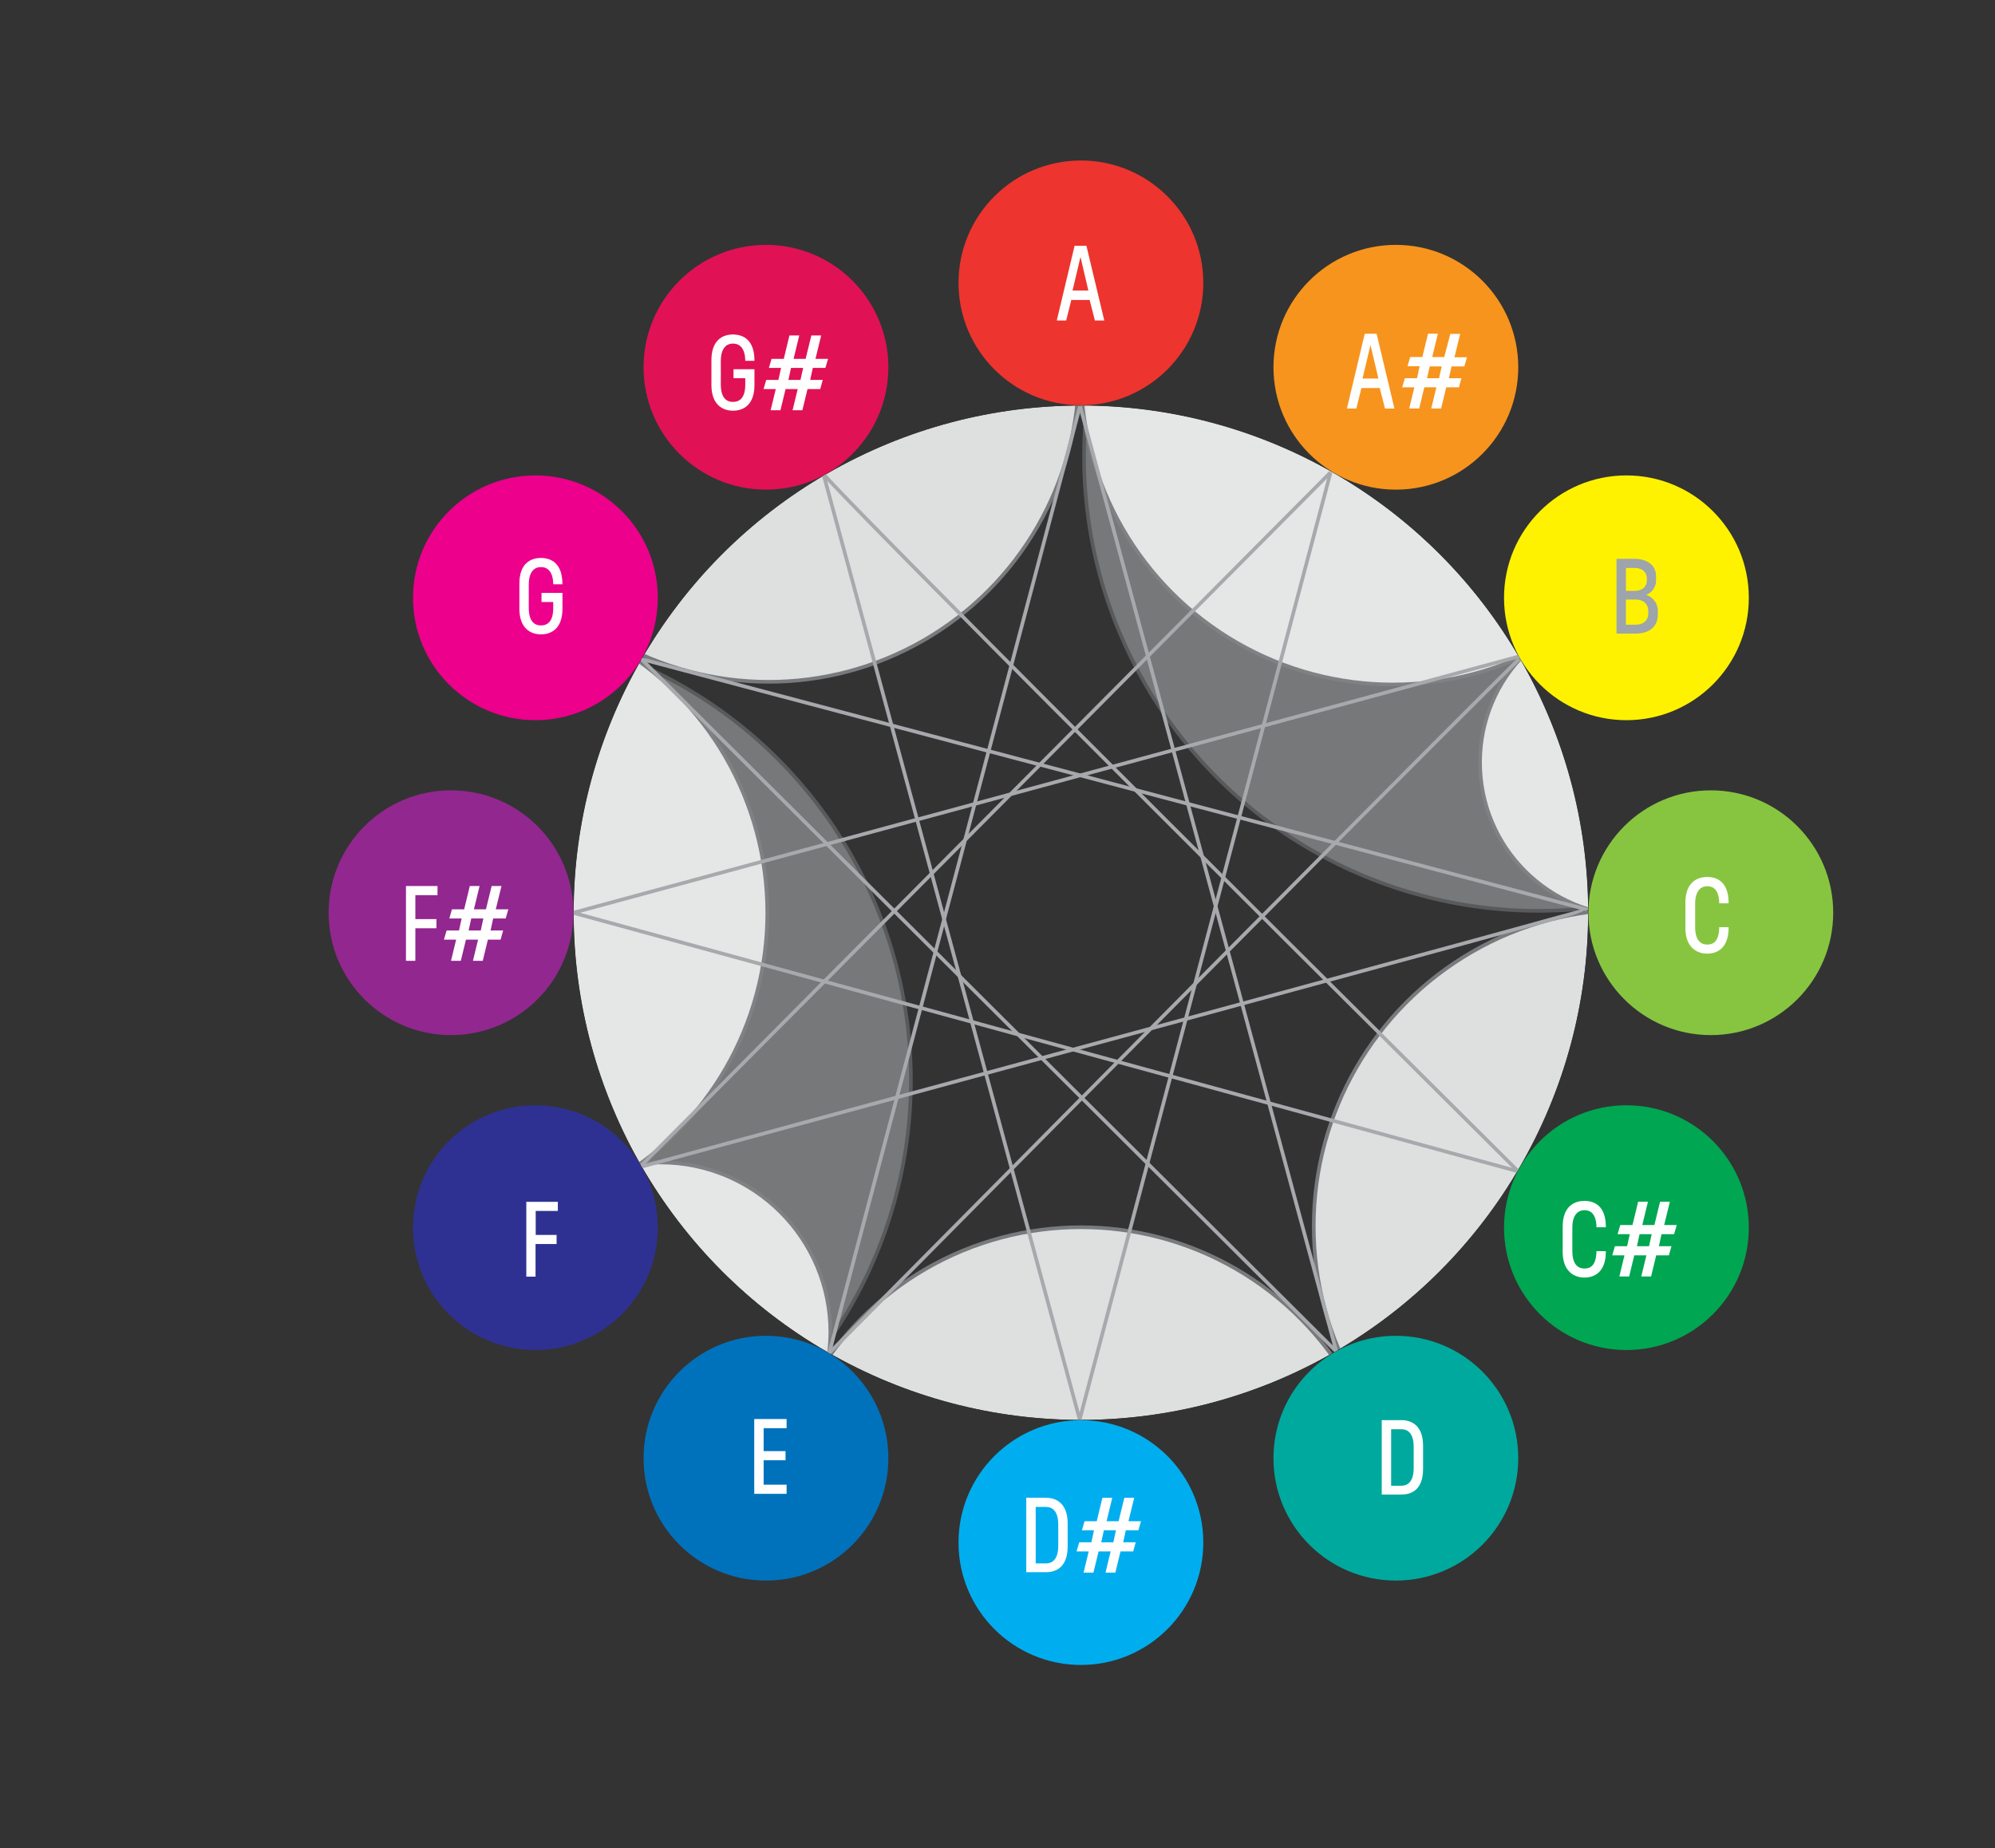 <svg id="circle-of-tones" xmlns="http://www.w3.org/2000/svg" xmlns:xlink="http://www.w3.org/1999/xlink" viewBox="0 0 388.42 359.87">
  <rect x="0" y="0" width="388.42" height="359.87" fill="#333333" stroke="none"/>
  <defs>
    <clipPath id="clip-path" transform="translate(40.37 7.64)">
      <circle cx="170.08" cy="170.08" r="98.76" style="fill: none"/>
    </clipPath>
  </defs>
  <title>circle</title>
  <g id="scales">
    <g style="clip-path: url(#clip-path)">
      <g style="opacity: 0.5">
        <circle cx="299.55" cy="88.86" r="88.49" style="fill: #bcbec0;stroke: #808285;stroke-miterlimit: 10;stroke-width: 0.709px"/>
        <circle cx="88.86" cy="210.35" r="88.49" style="fill: #bcbec0;stroke: #808285;stroke-miterlimit: 10;stroke-width: 0.709px"/>
      </g>
      <g style="opacity: 0.9">
        <circle cx="271.21" cy="72.5" r="60.78" style="fill: #f1f2f2;stroke: #808285;stroke-miterlimit: 10;stroke-width: 0.709px"/>
        <circle cx="317.48" cy="238.76" r="61.7" style="fill: #f1f2f2;stroke: #808285;stroke-miterlimit: 10;stroke-width: 0.709px"/>
        <circle cx="210.44" cy="299.23" r="60.27" style="fill: #f1f2f2;stroke: #808285;stroke-miterlimit: 10;stroke-width: 0.709px"/>
        <circle cx="88.85" cy="177.75" r="60.54" style="fill: #f1f2f2;stroke: #808285;stroke-miterlimit: 10;stroke-width: 0.709px"/>
        <circle cx="149.65" cy="72.35" r="60.41" style="fill: #f1f2f2;stroke: #808285;stroke-miterlimit: 10;stroke-width: 0.709px"/>
        <circle cx="318.08" cy="148.45" r="29.92" style="fill: #f1f2f2;stroke: #808285;stroke-miterlimit: 10;stroke-width: 0.709px"/>
        <circle cx="128.59" cy="259.43" r="33.08" style="fill: #f1f2f2;stroke: #808285;stroke-miterlimit: 10;stroke-width: 0.709px"/>
      </g>
      <g id="fifths">
        <path id="path7583-6" d="M169.91,71.41,121.07,255.82" transform="translate(40.37 7.64)" style="fill: none;stroke: #a7a9ac;stroke-miterlimit: 10;stroke-width: 0.709px"/>
        <path id="path7583-4-7" d="M119.94,84.63l49.9,184.12" transform="translate(40.37 7.64)" style="fill: none;stroke: #a7a9ac;stroke-miterlimit: 10;stroke-width: 0.709px"/>
        <path id="path7583-34-2" d="M121.07,255.82c134.29-135.64,134.5-135.28,134.5-135.28" transform="translate(40.37 7.64)" style="fill: none;stroke: #a7a9ac;stroke-miterlimit: 10;stroke-width: 0.709px"/>
        <path id="path7583-8-7" d="M169.84,268.75,218.69,84.34" transform="translate(40.37 7.64)" style="fill: none;stroke: #a7a9ac;stroke-miterlimit: 10;stroke-width: 0.709px"/>
        <path id="path7583-2-0" d="M84.5,120.69,219.82,255.53,169.91,71.41" transform="translate(40.37 7.64)" style="fill: none;stroke: #a7a9ac;stroke-miterlimit: 10;stroke-width: 0.709px"/>
        <path id="path7583-25-1" d="M218.69,84.34,84.18,219.62" transform="translate(40.37 7.64)" style="fill: none;stroke: #a7a9ac;stroke-miterlimit: 10;stroke-width: 0.709px"/>
        <path id="path7583-35-3" d="M255.36,120.18,71.23,170.09" transform="translate(40.37 7.64)" style="fill: none;stroke: #a7a9ac;stroke-miterlimit: 10;stroke-width: 0.709px"/>
        <path id="path7583-45-8" d="M84.18,219.62c184.13-49.9,184.38-50.17,184.38-50.17C84.15,120.61,84.5,120.69,84.5,120.69" transform="translate(40.37 7.64)" style="fill: none;stroke: #a7a9ac;stroke-miterlimit: 10;stroke-width: 0.709px"/>
        <path id="path7583-26-0" d="M71.23,170.09l184,50.36C120,86,119.94,84.63,119.94,84.63" transform="translate(40.37 7.64)" style="fill: none;stroke: #a7a9ac;stroke-miterlimit: 10;stroke-width: 0.709px"/>
      </g>
    </g>
  </g>
  <g id="notes">
    <g id="circles">
      <circle id="c1" cx="210.45" cy="55.08" r="23.83" style="fill: #ee342e"/>
      <circle id="c2" cx="271.77" cy="71.51" r="23.83" style="fill: #f7941d"/>
      <circle id="c3" cx="316.66" cy="116.4" r="23.83" style="fill: #fff200"/>
      <circle id="c4" cx="333.09" cy="177.72" r="23.83" style="fill: #87c540"/>
      <circle id="c5" cx="316.66" cy="239.04" r="23.83" style="fill: #00a651"/>
      <circle id="c6" cx="271.77" cy="283.93" r="23.83" style="fill: #00a99d"/>
      <circle id="c7" cx="210.45" cy="300.36" r="23.83" style="fill: #00aeef"/>
      <circle id="c8" cx="149.13" cy="283.93" r="23.83" style="fill: #0072bc"/>
      <circle id="c9" cx="104.24" cy="239.04" r="23.83" style="fill: #2e3192"/>
      <circle id="c10" cx="87.81" cy="177.72" r="23.83" style="fill: #92278f"/>
      <circle id="c11" cx="104.24" cy="116.4" r="23.83" style="fill: #ec008c"/>
      <circle id="c12" cx="149.13" cy="71.51" r="23.83" style="fill: #e11156"/>
    </g>
    <g id="letters">
      <path d="M171.78,50.77h-3.57l-1,4h-1.83l3.47-14.56h2.3l3.48,14.56h-1.83Zm-.25-1.84L170,42.39l-1.55,6.54Z" transform="translate(40.37 7.64)" style="fill: #fff"/>
      <g>
        <path d="M228.26,67.91H224.7l-1,4h-1.83l3.47-14.56h2.31l3.47,14.56h-1.83ZM228,66.07l-1.54-6.53-1.55,6.53Z" transform="translate(40.37 7.64)" style="fill: #fff"/>
        <path d="M242.24,63.7,241.73,66h2.44l-.49,1.78h-2.47l-1,4.12h-1.92l1-4.12h-2.35l-1,4.12H234l1-4.12h-2.37l.52-1.78h2.37l.51-2.34h-2.36l.52-1.78h2.37l1.1-4.54h1.92l-1.1,4.54h2.34L242,57.38h1.92l-1.11,4.54h2.44l-.52,1.78Zm-1.92,0H238L237.46,66h2.35Z" transform="translate(40.37 7.64)" style="fill: #fff"/>
      </g>
      <path d="M277.9,101.17c2,0,4.16.94,4.16,3.43v.65a3,3,0,0,1-1.94,2.94,3.24,3.24,0,0,1,2.28,3.28v.58c0,2.39-1.7,3.68-4.36,3.68h-3.68V101.17Zm2.64,10.22c0-1.52-1-2.29-2.55-2.29h-1.8V114H278c1.56,0,2.55-.76,2.55-2.3Zm-.27-6.33c0-1.53-1.18-2.11-2.4-2.11h-1.68v4.46h1.68c1.29,0,2.4-.61,2.4-2.11Z" transform="translate(40.37 7.64)" style="fill: #9da4ab"/>
      <path d="M287.77,168.12c0-3.85,2.17-5,4.25-5s4.05,1.1,4.16,4.75v.38h-1.83l0-.33c-.12-2.25-1.1-3-2.31-3s-2.37.84-2.37,3.42v4.51c0,2.59,1.06,3.43,2.37,3.43s2.17-.77,2.31-3l0-.38h1.83v.37c-.1,3.66-2.17,4.78-4.16,4.78s-4.25-1.19-4.25-5Z" transform="translate(40.37 7.64)" style="fill: #fff"/>
      <g>
        <path d="M263.88,231.19c0-3.84,2.16-5,4.24-5s4.06,1.11,4.16,4.76v.38h-1.83V231c-.12-2.24-1.11-3-2.32-3s-2.37.84-2.37,3.42v4.51c0,2.59,1.07,3.43,2.37,3.43s2.18-.77,2.32-3v-.38h1.83v.36c-.09,3.67-2.17,4.78-4.16,4.78s-4.24-1.18-4.24-5Z" transform="translate(40.37 7.64)" style="fill: #fff"/>
        <path d="M283.12,232.67l-.51,2.34h2.45l-.5,1.78h-2.47l-1,4.12h-1.91l1-4.12h-2.36l-1,4.12h-1.91l1-4.12h-2.38l.52-1.78h2.37l.52-2.34h-2.37l.52-1.78h2.38l1.1-4.54h1.91l-1.1,4.54h2.35l1.11-4.54h1.91l-1.11,4.54h2.45l-.52,1.78Zm-1.91,0h-2.36l-.51,2.34h2.35Z" transform="translate(40.37 7.64)" style="fill: #fff"/>
      </g>
      <path d="M232.48,268.88c2,0,4.22,1.07,4.22,5v4.49c0,4-2.18,5-4.22,5h-3.83V268.88Zm2.39,5.19c0-2.58-1.12-3.42-2.39-3.42h-2v11h2c1.27,0,2.39-.84,2.39-3.43Z" transform="translate(40.37 7.64)" style="fill: #fff"/>
      <path d="M108.31,270.45v4.46h4.26v1.78h-4.26v4.76h4.47v1.78h-6.3V268.67h6.3v1.78Z" transform="translate(40.37 7.64)" style="fill: #fff"/>
      <path d="M63.93,228.15v4.67H68v1.77h-4.1v6.35H62.1V226.38h6.14v1.77Z" transform="translate(40.37 7.64)" style="fill: #fff"/>
      <g>
        <path d="M40.5,166.66v4.66h4.1v1.78H40.5v6.34H38.67V164.88h6.14v1.78Z" transform="translate(40.37 7.64)" style="fill: #fff"/>
        <path d="M55.65,171.2l-.51,2.34h2.45l-.5,1.78H54.62l-1,4.12H51.71l1-4.12H50.35l-1,4.12H47.44l1-4.12H46.06l.52-1.78H49l.51-2.34H47.11l.51-1.78H50l1.1-4.54H53l-1.1,4.54h2.34l1.11-4.54h1.92l-1.12,4.54h2.45l-.52,1.78Zm-1.91,0H51.38l-.51,2.34h2.36Z" transform="translate(40.37 7.64)" style="fill: #fff"/>
      </g>
      <g>
        <path d="M163.28,284c2,0,4.22,1.08,4.22,5v4.49c0,3.95-2.19,5-4.22,5h-3.84V284Zm2.39,5.2c0-2.58-1.13-3.42-2.39-3.42h-2v11h2c1.26,0,2.39-.83,2.39-3.43Z" transform="translate(40.37 7.64)" style="fill: #fff"/>
        <path d="M178.82,290.33l-.51,2.34h2.44l-.49,1.78h-2.47l-1,4.12h-1.92l1-4.12h-2.35l-1,4.12H170.6l1-4.12h-2.37l.52-1.78h2.37l.51-2.34h-2.36l.52-1.77h2.37l1.1-4.55h1.92l-1.1,4.55h2.34l1.11-4.55h1.92l-1.11,4.55h2.44l-.51,1.77Zm-1.92,0h-2.35l-.51,2.34h2.35Z" transform="translate(40.37 7.64)" style="fill: #fff"/>
      </g>
      <path d="M60.75,106c0-3.85,2.12-5,4.2-5s4.13,1.14,4.18,4.92v.21H67.34v-.15c-.07-2.4-1.16-3.2-2.39-3.2s-2.37.84-2.37,3.42v4.51c0,2.59,1.07,3.43,2.37,3.43s2.39-.8,2.39-3.37v-1.19H65.06v-1.78h4.08v3.08c0,3.87-2.15,5-4.19,5s-4.2-1.19-4.2-5Z" transform="translate(40.37 7.64)" style="fill: #fff"/>
      <g id="_12" data-name="12">
        <path d="M98.14,62.49c0-3.85,2.12-5,4.2-5s4.13,1.14,4.18,4.91v.22h-1.79v-.15c-.07-2.4-1.16-3.21-2.39-3.21s-2.37.84-2.37,3.42v4.51c0,2.59,1.06,3.43,2.37,3.43s2.39-.8,2.39-3.37V66h-2.29V64.25h4.08v3.08c0,3.87-2.14,5-4.18,5s-4.2-1.19-4.2-5Z" transform="translate(40.37 7.64)" style="fill: #fff"/>
        <path d="M117.88,64l-.51,2.34h2.45l-.5,1.78h-2.47l-1,4.12h-1.91l1-4.12h-2.36l-1,4.12h-1.91l1-4.12h-2.38l.52-1.78h2.37L111.7,64h-2.37l.52-1.77h2.38l1.1-4.55h1.91l-1.1,4.55h2.34l1.12-4.55h1.91l-1.11,4.55h2.45L120.33,64ZM116,64h-2.36l-.51,2.34h2.35Z" transform="translate(40.37 7.64)" style="fill: #fff"/>
      </g>
    </g>
  </g>
</svg>
